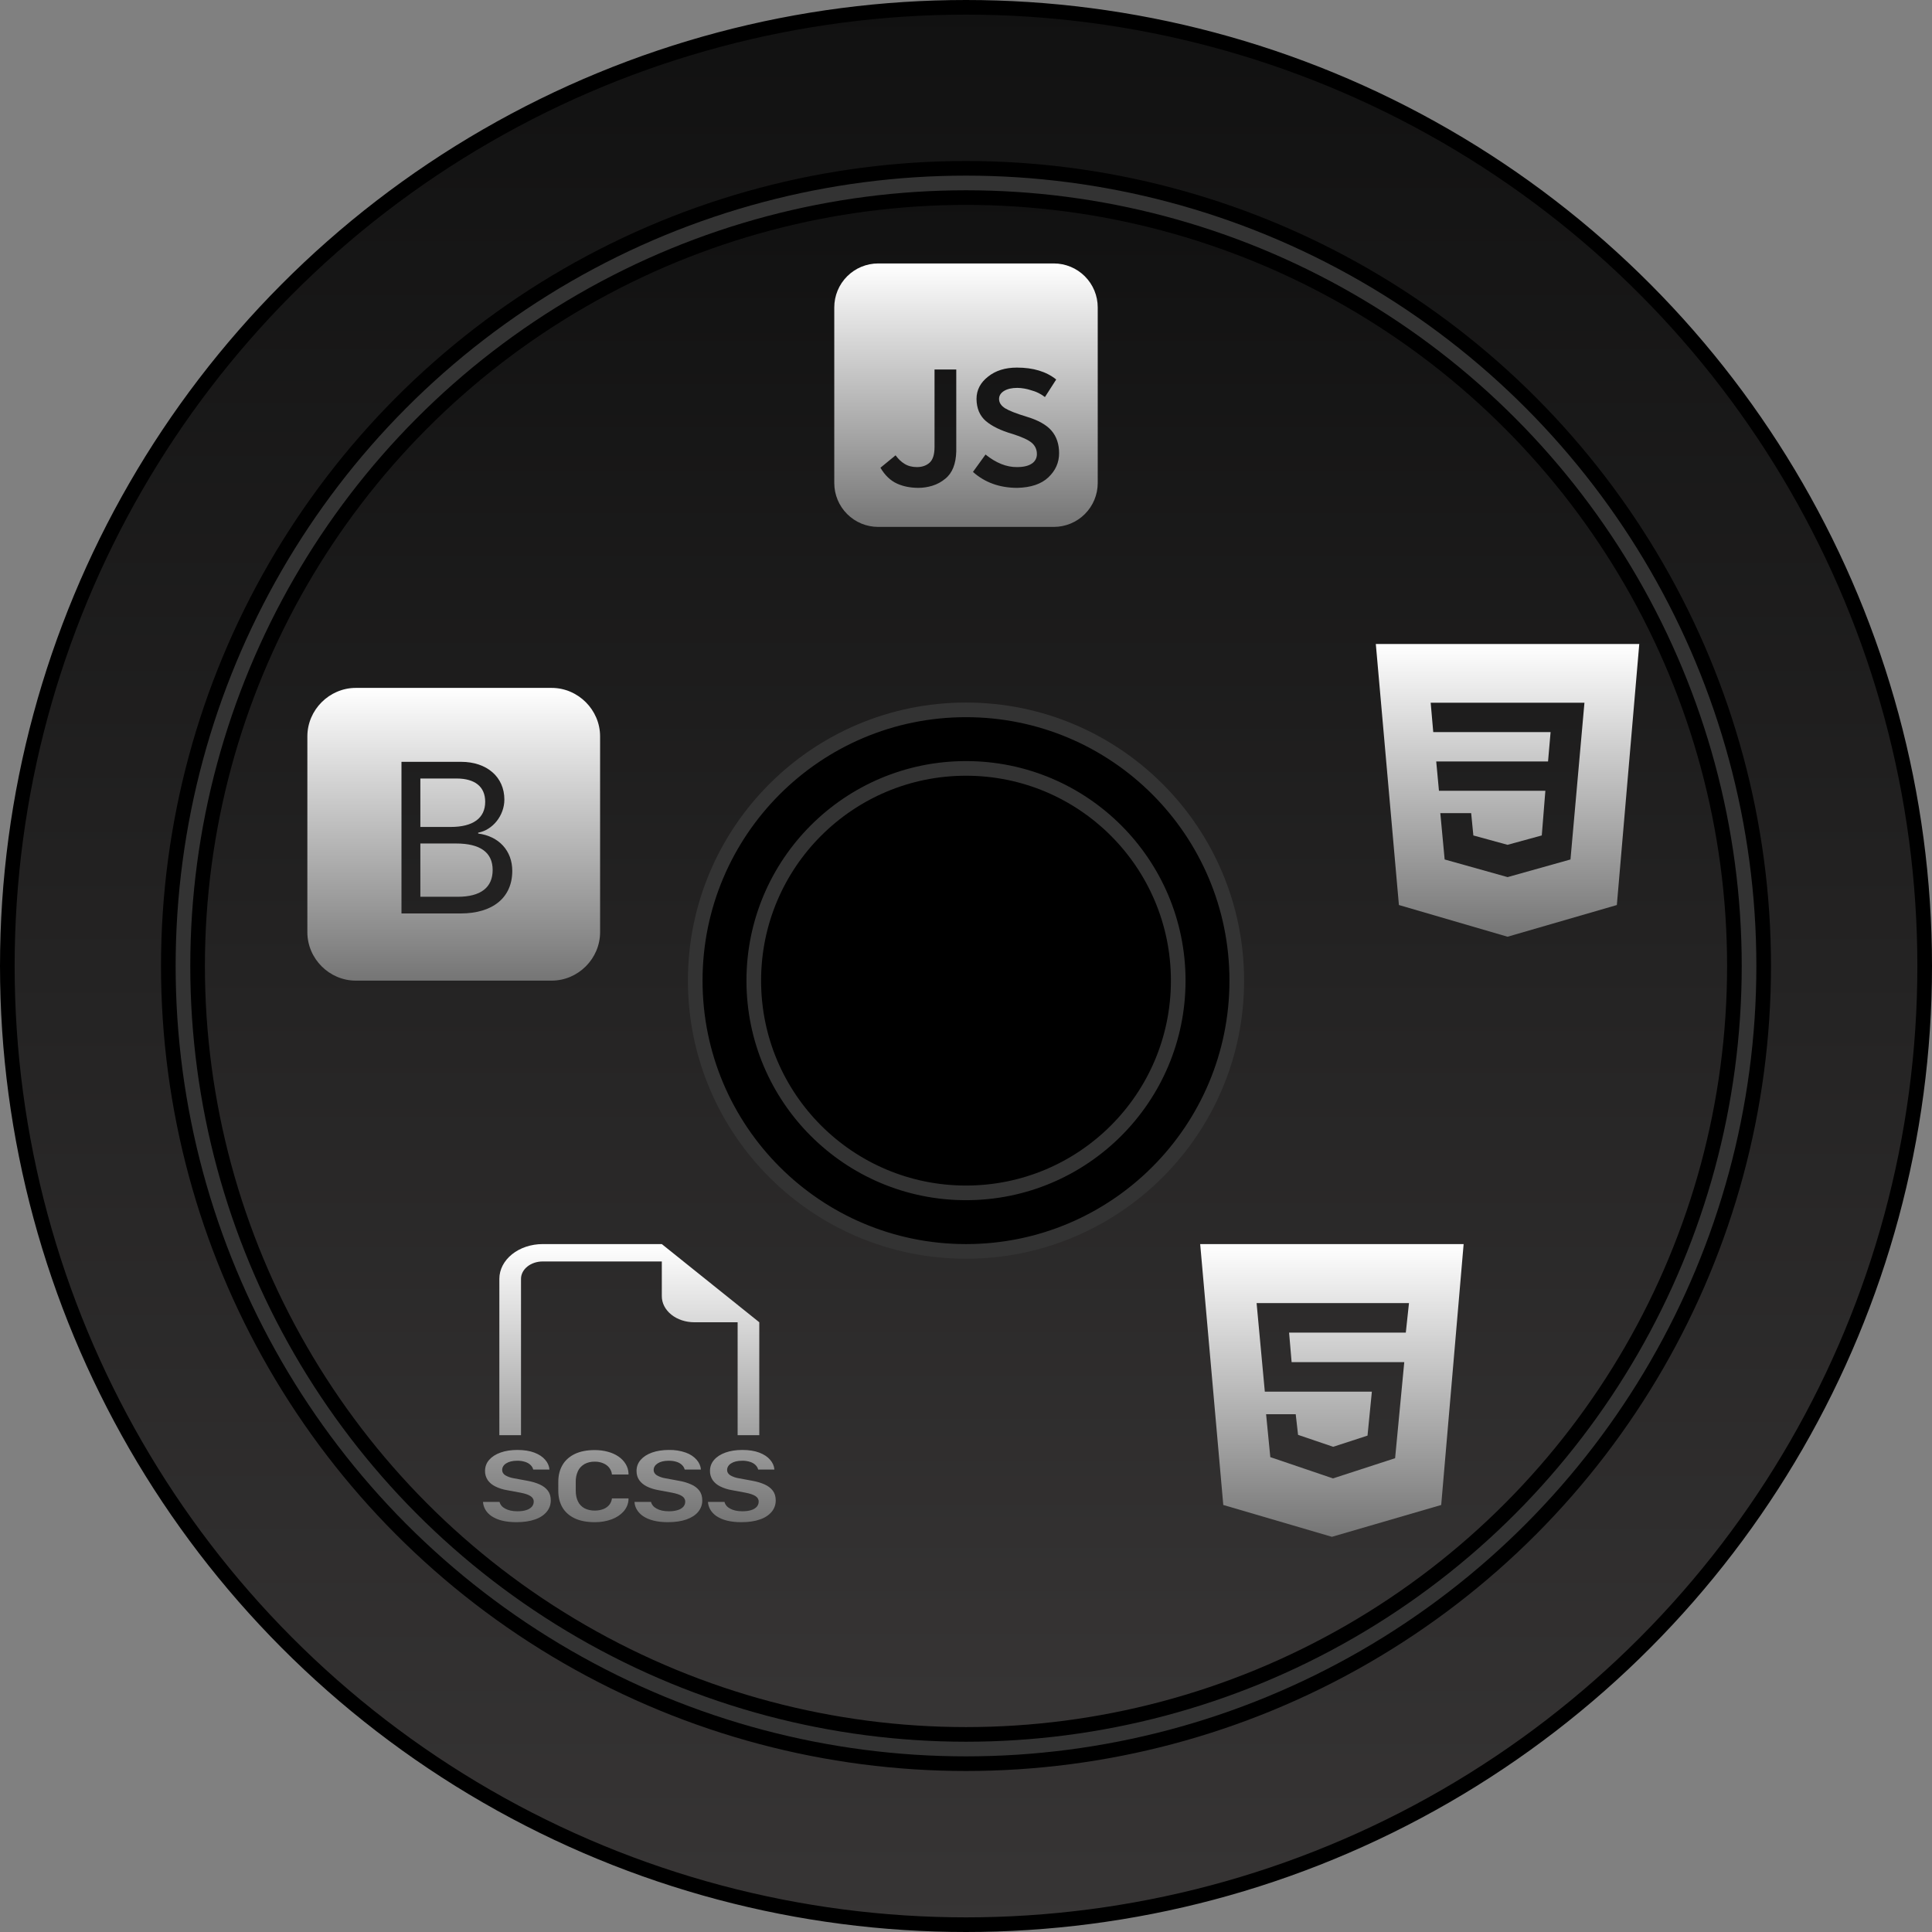 <svg width="132" height="132" viewBox="0 0 132 132" fill="none" xmlns="http://www.w3.org/2000/svg">
<rect x="0" y="0" width="132" height="132" fill="#808080" stroke="none"/>
<circle cx="66" cy="66" r="65.5" fill="url(#paint0_linear_188_32)" stroke="black"/>
<circle cx="66" cy="66" r="54.5" fill="#333333" stroke="black"/>
<circle cx="66" cy="66" r="52.5" fill="url(#paint1_linear_188_32)" stroke="black"/>
<path d="M94 44L95.578 61.834L103 64L110.468 61.835L112 44H94ZM107.3 58.722L103.007 59.926H103L98.703 58.722L98.406 55.555H100.514L100.664 57.081L102.999 57.72L105.339 57.08L105.584 54.03H98.314L98.127 52.024H105.767L105.941 50.018H97.924L97.748 48.012H108.254L107.3 58.722Z" fill="url(#paint2_linear_188_32)"/>
<path d="M82 85L83.578 102.824L91 105L98.467 102.825L100 85H82ZM96.049 91.048H88.075L88.247 93.064H95.944L95.318 99.629L91.072 101.01L86.791 99.555L86.503 96.623H88.527L88.687 98.034L91.087 98.849L93.433 98.086L93.73 95.081H86.416L85.854 89.031H96.266L96.049 91.048Z" fill="url(#paint3_linear_188_32)"/>
<path d="M60 18C59.204 18 58.441 18.316 57.879 18.879C57.316 19.441 57 20.204 57 21V33C57 33.796 57.316 34.559 57.879 35.121C58.441 35.684 59.204 36 60 36H72C72.796 36 73.559 35.684 74.121 35.121C74.684 34.559 75 33.796 75 33V21C75 20.204 74.684 19.441 74.121 18.879C73.559 18.316 72.796 18 72 18H60ZM67.334 31.055C68.054 31.635 68.773 31.921 69.49 31.913C69.93 31.913 70.267 31.832 70.502 31.671C70.611 31.6 70.7 31.502 70.76 31.386C70.82 31.27 70.848 31.141 70.843 31.011C70.844 30.869 70.815 30.729 70.756 30.599C70.697 30.47 70.611 30.355 70.503 30.263C70.268 30.058 69.824 29.853 69.171 29.647C68.386 29.42 67.781 29.127 67.356 28.767C66.939 28.407 66.726 27.905 66.718 27.26C66.718 26.651 66.982 26.142 67.51 25.731C68.023 25.32 68.68 25.115 69.48 25.115C70.595 25.115 71.489 25.386 72.163 25.929L71.393 27.128C71.116 26.912 70.798 26.755 70.458 26.666C70.153 26.564 69.834 26.508 69.512 26.501C69.132 26.501 68.828 26.571 68.599 26.71C68.372 26.85 68.259 27.033 68.259 27.26C68.259 27.509 68.398 27.722 68.676 27.898C68.956 28.067 69.433 28.254 70.106 28.459C70.92 28.701 71.499 29.024 71.844 29.427C72.189 29.83 72.361 30.344 72.361 30.967C72.361 31.605 72.115 32.155 71.624 32.617C71.14 33.072 70.436 33.31 69.512 33.332C68.302 33.332 67.29 32.969 66.476 32.243L67.334 31.055ZM61.804 31.693C62.039 31.84 62.321 31.913 62.651 31.913C62.996 31.913 63.282 31.814 63.509 31.616C63.736 31.411 63.849 31.055 63.85 30.549V25.247H65.335V30.835C65.313 31.7 65.064 32.324 64.587 32.705C64.326 32.925 64.023 33.09 63.696 33.189C63.393 33.281 63.078 33.33 62.761 33.332C62.211 33.332 61.723 33.237 61.298 33.046C60.843 32.841 60.462 32.478 60.154 31.957L61.188 31.11C61.378 31.367 61.583 31.561 61.804 31.693Z" fill="url(#paint4_linear_188_32)"/>
<path d="M30.79 56.5H28.72V53.19H31.19C32.45 53.19 33.15 53.75 33.15 54.78C33.15 55.9 32.32 56.5 30.79 56.5ZM31.16 57.63H28.72V61.27H31.28C32.84 61.27 33.66 60.64 33.66 59.44C33.66 58.24 32.81 57.63 31.16 57.63ZM41 50.31V63.69C41 65.5 39.5 67 37.69 67H24.31C22.5 67 21 65.5 21 63.69V50.31C21 48.5 22.5 47 24.31 47H37.69C39.5 47 41 48.5 41 50.31ZM35 59.5C35 58.12 34.08 57.13 32.67 56.95V56.89C33.67 56.71 34.46 55.71 34.46 54.63C34.46 53.08 33.26 52.05 31.5 52.05H27.43V62.41H31.47C33.68 62.41 35 61.32 35 59.5Z" fill="url(#paint5_linear_188_32)"/>
<path fill-rule="evenodd" clip-rule="evenodd" d="M51.877 90.341V98.056H50.397V90.341H47.437C46.848 90.341 46.283 90.154 45.867 89.82C45.451 89.486 45.217 89.033 45.217 88.561V86.187H37.077C36.685 86.187 36.308 86.312 36.031 86.535C35.753 86.757 35.597 87.059 35.597 87.374V98.056H34.117V87.374C34.117 86.744 34.429 86.141 34.984 85.695C35.539 85.25 36.292 85 37.077 85H45.217L51.877 90.341ZM33.164 103.149C33.067 102.981 33.011 102.8 33 102.616H34.132C34.153 102.708 34.197 102.796 34.262 102.875C34.327 102.953 34.411 103.02 34.51 103.071C34.613 103.129 34.736 103.174 34.878 103.207C35.019 103.239 35.176 103.255 35.35 103.255C35.593 103.255 35.797 103.228 35.961 103.172C36.112 103.127 36.243 103.047 36.339 102.943C36.424 102.842 36.468 102.721 36.465 102.599C36.468 102.525 36.45 102.451 36.41 102.383C36.371 102.316 36.312 102.257 36.238 102.212C36.089 102.117 35.861 102.041 35.554 101.983L34.638 101.813C34.356 101.766 34.086 101.68 33.841 101.559C33.624 101.452 33.445 101.302 33.321 101.124C33.197 100.932 33.135 100.718 33.139 100.502C33.139 100.212 33.233 99.959 33.42 99.743C33.608 99.528 33.868 99.361 34.202 99.242C34.533 99.124 34.916 99.065 35.35 99.065C35.801 99.065 36.186 99.126 36.505 99.246C36.824 99.367 37.071 99.529 37.245 99.733C37.422 99.934 37.521 100.158 37.541 100.404H36.431C36.405 100.292 36.344 100.186 36.253 100.098C36.156 100.002 36.03 99.928 35.887 99.883C35.714 99.826 35.528 99.798 35.341 99.802C35.021 99.802 34.767 99.863 34.582 99.983C34.495 100.036 34.425 100.105 34.378 100.185C34.331 100.264 34.307 100.351 34.31 100.439C34.31 100.581 34.38 100.7 34.521 100.795C34.699 100.899 34.904 100.97 35.121 101.003L36.038 101.172C36.36 101.232 36.639 101.315 36.876 101.423C37.113 101.53 37.298 101.672 37.431 101.848C37.564 102.023 37.631 102.245 37.631 102.512C37.631 102.805 37.538 103.065 37.352 103.291C37.157 103.524 36.879 103.705 36.555 103.812C36.209 103.937 35.785 104 35.285 104C34.909 104 34.581 103.964 34.301 103.893C34.043 103.831 33.803 103.729 33.593 103.594C33.412 103.472 33.265 103.32 33.164 103.149ZM39.49 100.502C39.38 100.742 39.328 100.997 39.337 101.253V101.841C39.337 102.133 39.388 102.381 39.49 102.585C39.575 102.772 39.728 102.934 39.931 103.05C40.142 103.157 40.388 103.212 40.638 103.207C40.843 103.209 41.046 103.173 41.231 103.102C41.397 103.035 41.536 102.932 41.636 102.807C41.736 102.676 41.795 102.529 41.809 102.376H42.941V102.466C42.926 102.753 42.81 103.03 42.606 103.266C42.398 103.499 42.117 103.685 41.792 103.805C41.428 103.939 41.03 104.006 40.629 104C40.096 104 39.645 103.914 39.276 103.742C38.906 103.57 38.611 103.311 38.431 102.999C38.239 102.676 38.143 102.29 38.144 101.841V101.249C38.144 100.799 38.242 100.412 38.436 100.087C38.616 99.775 38.91 99.513 39.279 99.336C39.654 99.16 40.104 99.073 40.629 99.073C40.953 99.073 41.252 99.111 41.528 99.188C41.804 99.261 42.045 99.369 42.251 99.51C42.459 99.652 42.628 99.827 42.747 100.024C42.866 100.221 42.932 100.436 42.941 100.655V100.741H41.809C41.795 100.582 41.734 100.427 41.631 100.29C41.534 100.159 41.395 100.052 41.227 99.981C41.047 99.902 40.843 99.862 40.638 99.865C40.388 99.859 40.142 99.916 39.935 100.029C39.732 100.148 39.577 100.313 39.49 100.502ZM43.351 102.616C43.359 102.803 43.416 102.986 43.519 103.154C43.621 103.323 43.766 103.472 43.944 103.592C44.135 103.721 44.37 103.82 44.652 103.892C44.932 103.964 45.26 104 45.636 104C46.136 104 46.559 103.937 46.906 103.812C47.255 103.687 47.521 103.513 47.705 103.29C47.891 103.058 47.988 102.787 47.981 102.511C47.981 102.245 47.915 102.024 47.782 101.846C47.646 101.669 47.455 101.522 47.227 101.423C46.965 101.306 46.682 101.222 46.389 101.173L45.471 101.003C45.255 100.97 45.05 100.898 44.872 100.794C44.805 100.752 44.751 100.698 44.714 100.636C44.677 100.575 44.659 100.507 44.66 100.439C44.66 100.254 44.751 100.102 44.933 99.983C45.118 99.863 45.371 99.802 45.692 99.802C45.902 99.802 46.084 99.829 46.238 99.883C46.381 99.928 46.506 100.002 46.602 100.098C46.693 100.186 46.754 100.292 46.78 100.404H47.89C47.871 100.163 47.768 99.93 47.594 99.733C47.407 99.519 47.151 99.351 46.854 99.246C46.491 99.118 46.096 99.056 45.699 99.065C45.267 99.065 44.885 99.125 44.551 99.243C44.219 99.361 43.959 99.528 43.771 99.743C43.584 99.959 43.49 100.212 43.49 100.502C43.49 100.741 43.55 100.948 43.672 101.124C43.793 101.299 43.966 101.444 44.191 101.559C44.416 101.672 44.683 101.757 44.99 101.812L45.904 101.983C46.211 102.041 46.439 102.117 46.589 102.212C46.663 102.257 46.722 102.316 46.761 102.383C46.8 102.451 46.819 102.525 46.815 102.599C46.819 102.721 46.775 102.842 46.69 102.943C46.594 103.047 46.463 103.127 46.312 103.172C46.117 103.231 45.909 103.259 45.701 103.255C45.526 103.255 45.368 103.24 45.227 103.208C45.096 103.18 44.971 103.134 44.859 103.071C44.76 103.02 44.676 102.953 44.611 102.875C44.546 102.796 44.502 102.708 44.481 102.616H43.351ZM48.533 103.149C48.437 102.981 48.381 102.8 48.371 102.616H49.501C49.522 102.708 49.566 102.796 49.631 102.875C49.696 102.953 49.78 103.02 49.879 103.071C49.982 103.129 50.105 103.174 50.247 103.207C50.388 103.239 50.546 103.255 50.719 103.255C50.962 103.255 51.166 103.228 51.331 103.172C51.481 103.127 51.613 103.047 51.708 102.943C51.793 102.842 51.837 102.721 51.834 102.599C51.838 102.525 51.819 102.451 51.78 102.383C51.741 102.316 51.682 102.257 51.609 102.212C51.458 102.117 51.23 102.041 50.924 101.983L50.009 101.813C49.726 101.766 49.456 101.68 49.21 101.559C48.993 101.452 48.814 101.302 48.69 101.124C48.566 100.932 48.504 100.718 48.508 100.502C48.508 100.212 48.602 99.959 48.79 99.743C48.977 99.528 49.237 99.361 49.571 99.242C49.903 99.124 50.285 99.065 50.719 99.065C51.171 99.065 51.556 99.126 51.874 99.246C52.193 99.367 52.44 99.529 52.614 99.733C52.791 99.934 52.89 100.158 52.91 100.404H51.8C51.774 100.292 51.713 100.186 51.622 100.098C51.526 100.002 51.4 99.928 51.257 99.883C51.084 99.826 50.898 99.798 50.711 99.802C50.39 99.802 50.137 99.863 49.953 99.983C49.866 100.036 49.795 100.105 49.748 100.185C49.7 100.264 49.677 100.351 49.679 100.439C49.679 100.581 49.749 100.7 49.891 100.795C50.069 100.899 50.273 100.97 50.49 101.003L51.408 101.172C51.729 101.232 52.008 101.315 52.245 101.423C52.482 101.53 52.667 101.672 52.8 101.848C52.933 102.023 53 102.245 53 102.512C53 102.805 52.908 103.065 52.723 103.291C52.527 103.524 52.249 103.706 51.924 103.812C51.578 103.937 51.154 104 50.654 104C50.278 104 49.95 103.964 49.67 103.893C49.412 103.831 49.172 103.729 48.963 103.594C48.781 103.472 48.635 103.32 48.533 103.149Z" fill="url(#paint6_linear_188_32)"/>
<circle cx="66" cy="67" r="18.5" fill="black" stroke="#333333"/>
<circle cx="66" cy="67" r="14.5" fill="black" stroke="#333333"/>
<defs>
<linearGradient id="paint0_linear_188_32" x1="66" y1="0" x2="66" y2="132" gradientUnits="userSpaceOnUse">
<stop stop-color="#111111"/>
<stop offset="1" stop-color="#373535"/>
</linearGradient>
<linearGradient id="paint1_linear_188_32" x1="66" y1="13" x2="66" y2="119" gradientUnits="userSpaceOnUse">
<stop stop-color="#111111"/>
<stop offset="1" stop-color="#373535"/>
</linearGradient>
<linearGradient id="paint2_linear_188_32" x1="103" y1="44" x2="103" y2="64" gradientUnits="userSpaceOnUse">
<stop stop-color="white"/>
<stop offset="1" stop-color="#757575"/>
</linearGradient>
<linearGradient id="paint3_linear_188_32" x1="91" y1="85" x2="91" y2="105" gradientUnits="userSpaceOnUse">
<stop stop-color="white"/>
<stop offset="1" stop-color="#757575"/>
</linearGradient>
<linearGradient id="paint4_linear_188_32" x1="66" y1="18" x2="66" y2="36" gradientUnits="userSpaceOnUse">
<stop stop-color="white"/>
<stop offset="1" stop-color="#757575"/>
</linearGradient>
<linearGradient id="paint5_linear_188_32" x1="31" y1="47" x2="31" y2="67" gradientUnits="userSpaceOnUse">
<stop stop-color="white"/>
<stop offset="1" stop-color="#757575"/>
</linearGradient>
<linearGradient id="paint6_linear_188_32" x1="43" y1="85" x2="43" y2="104" gradientUnits="userSpaceOnUse">
<stop stop-color="white"/>
<stop offset="1" stop-color="#757575"/>
</linearGradient>
</defs>
</svg>
